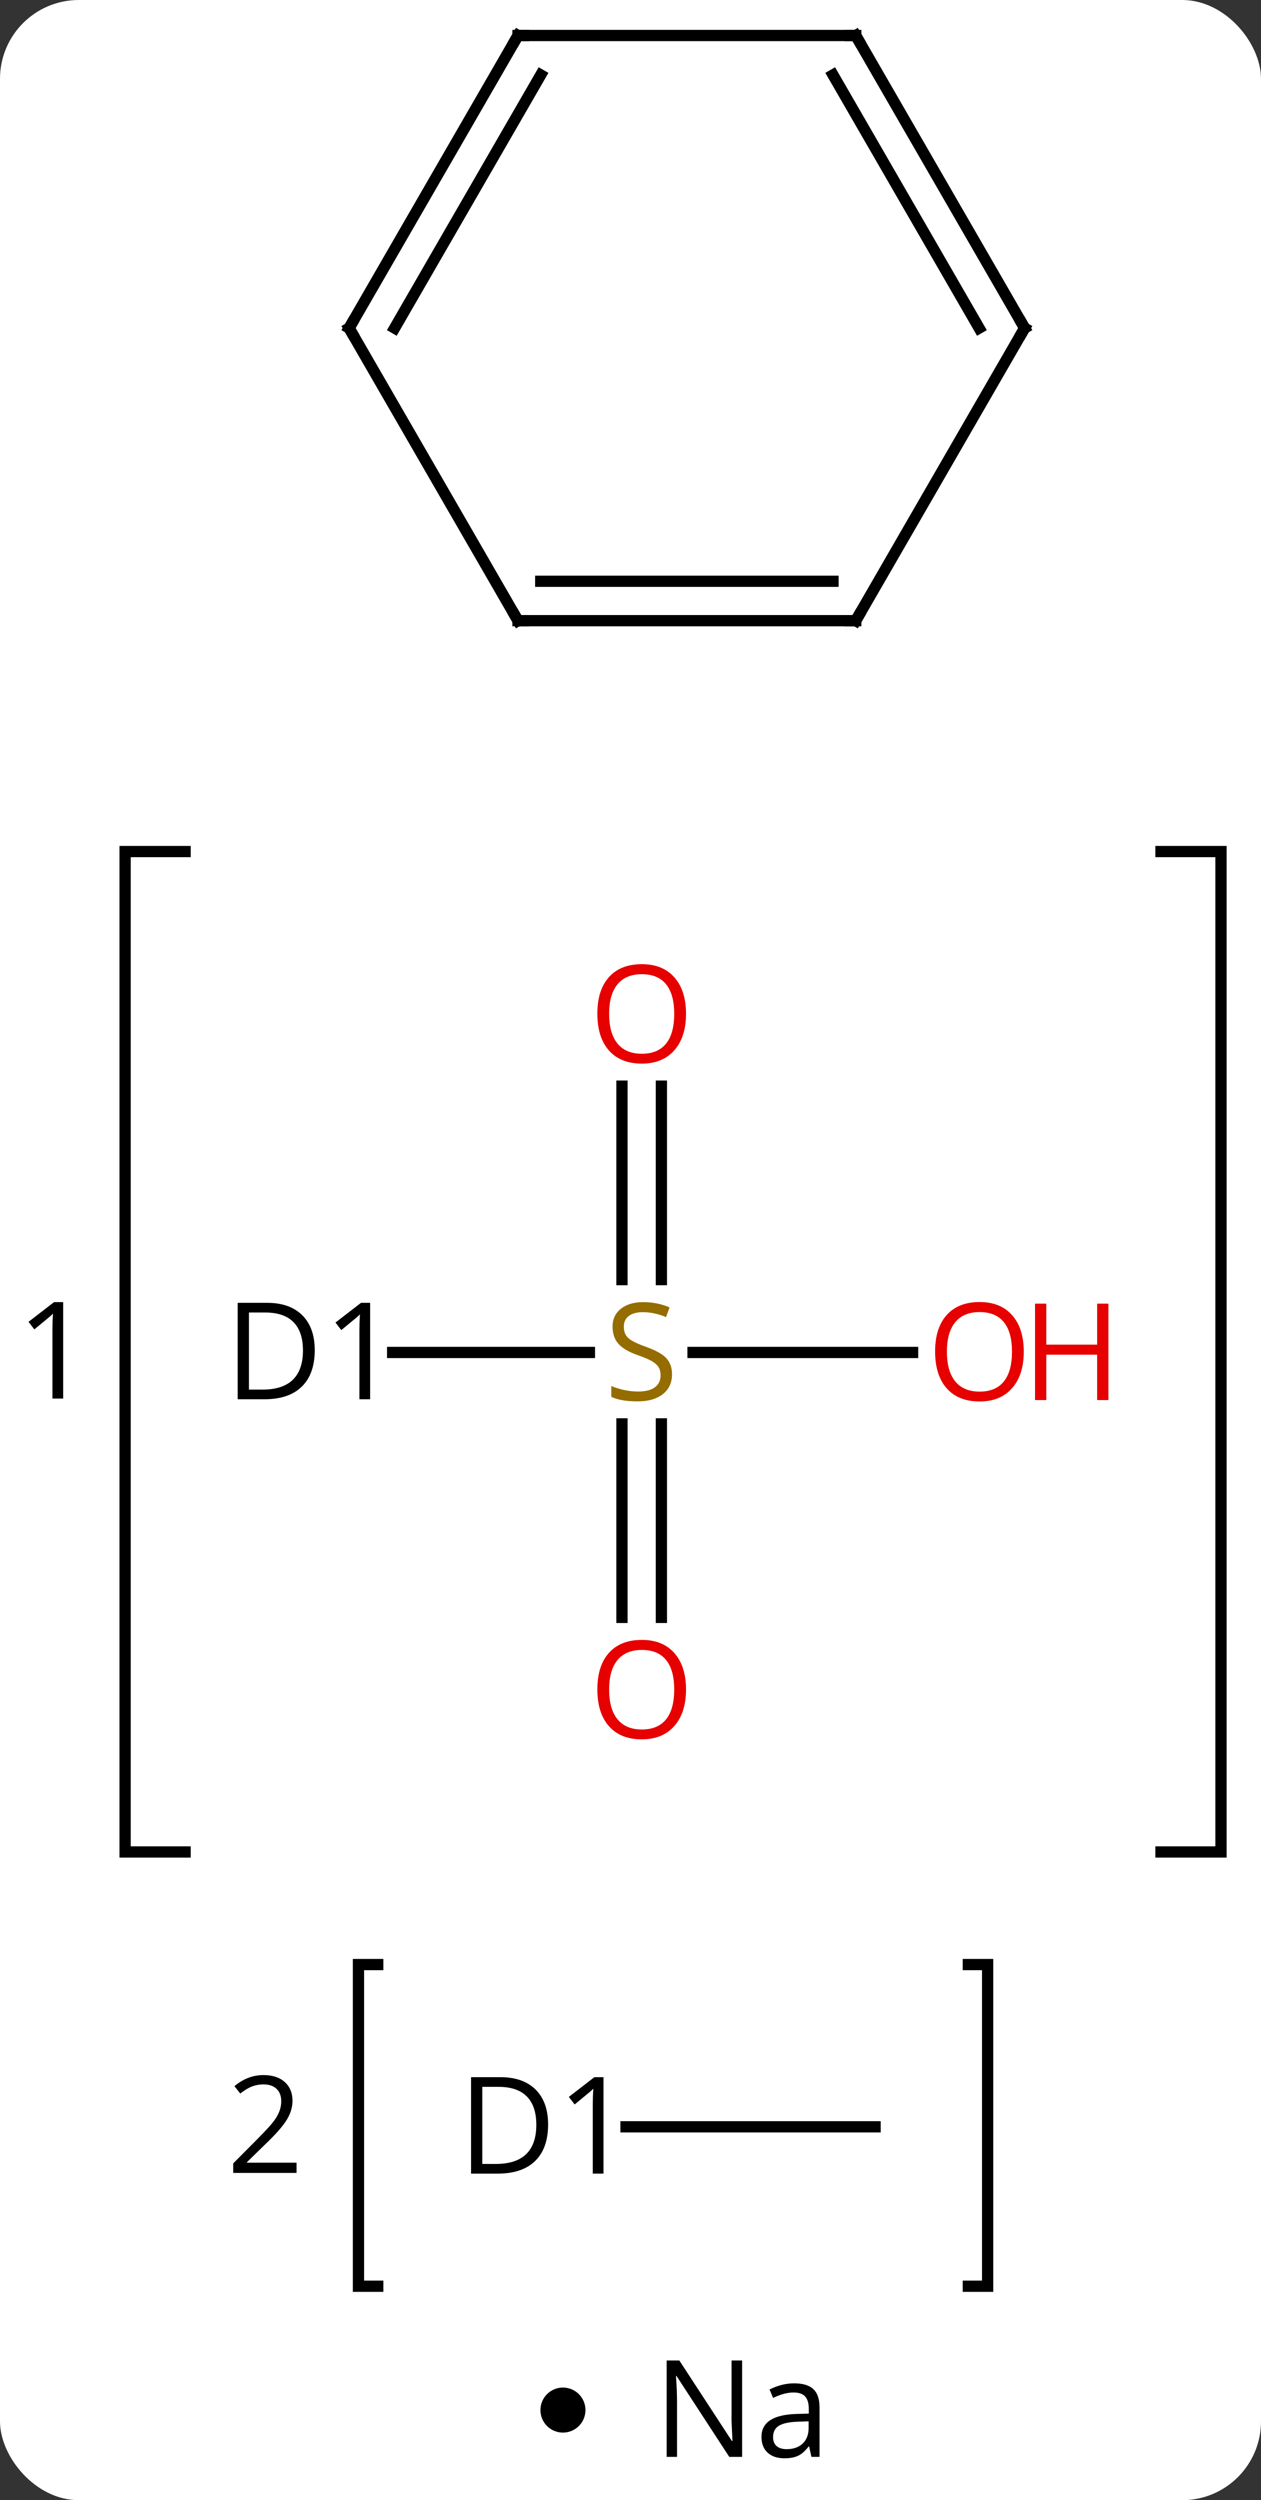 <svg width="112" viewBox="0 0 112 222" style="fill-opacity:1; color-rendering:auto; color-interpolation:auto; text-rendering:auto; stroke:black; stroke-linecap:square; stroke-miterlimit:10; shape-rendering:auto; stroke-opacity:1; fill:black; stroke-dasharray:none; font-weight:normal; stroke-width:1; font-family:'Open Sans'; font-style:normal; stroke-linejoin:miter; font-size:12; stroke-dashoffset:0; image-rendering:auto;" height="222" class="cas-substance-image" xmlns:xlink="http://www.w3.org/1999/xlink" xmlns="http://www.w3.org/2000/svg"><rect x="0" y="0" width="112" height="222" fill="#333333" stroke="none"/><svg class="cas-substance-single-component"><rect y="0" x="0" width="112" stroke="none" ry="7" rx="7" height="222" fill="white" class="cas-substance-group"/><svg y="0" x="0" width="112" viewBox="0 0 112 207" style="fill:black;" height="207" class="cas-substance-single-component-image"><svg><g><g transform="translate(59,96)" style="text-rendering:geometricPrecision; color-rendering:optimizeQuality; color-interpolation:linearRGB; stroke-linecap:butt; image-rendering:optimizeQuality;"><path style="fill:none;" d="M-42.559 -20.387 L-47.889 -20.387 L-47.889 68.442 L-42.559 68.442"/><path style="fill:none;" d="M44.116 -20.387 L49.446 -20.387 L49.446 68.442 L44.116 68.442"/><path style="stroke:none;" d="M-53.389 28.184 L-54.342 28.184 L-54.342 22.074 Q-54.342 21.309 -54.295 20.637 Q-54.404 20.762 -54.561 20.895 Q-54.717 21.027 -55.951 22.043 L-56.467 21.371 L-54.201 19.621 L-53.389 19.621 L-53.389 28.184 Z"/><path style="fill:none;" d="M-25.448 78.441 L-27.162 78.441 L-27.162 107.003 L-25.448 107.003"/><path style="fill:none;" d="M27.006 78.441 L28.72 78.441 L28.72 107.003 L27.006 107.003"/><path style="stroke:none;" d="M-32.662 96.941 L-38.287 96.941 L-38.287 96.097 L-36.037 93.831 Q-35.006 92.784 -34.678 92.339 Q-34.349 91.894 -34.185 91.472 Q-34.021 91.05 -34.021 90.566 Q-34.021 89.878 -34.435 89.48 Q-34.849 89.081 -35.599 89.081 Q-36.131 89.081 -36.607 89.261 Q-37.084 89.441 -37.662 89.894 L-38.178 89.238 Q-37.006 88.253 -35.599 88.253 Q-34.396 88.253 -33.709 88.87 Q-33.021 89.488 -33.021 90.534 Q-33.021 91.347 -33.482 92.144 Q-33.943 92.941 -35.193 94.159 L-37.068 95.988 L-37.068 96.034 L-32.662 96.034 L-32.662 96.941 Z"/><line y2="24.09" y1="24.09" x2="-24.125" x1="-6.65" style="fill:none;"/><line y2="0.442" y1="17.621" x2="-0.257" x1="-0.257" style="fill:none;"/><line y2="0.442" y1="17.621" x2="-3.757" x1="-3.757" style="fill:none;"/><line y2="47.613" y1="30.434" x2="-3.757" x1="-3.757" style="fill:none;"/><line y2="47.613" y1="30.434" x2="-0.257" x1="-0.257" style="fill:none;"/><line y2="24.09" y1="24.09" x2="22.055" x1="2.554" style="fill:none;"/><line y2="92.847" y1="92.847" x2="18.72" x1="-3.398" style="fill:none;"/><line y2="-40.887" y1="-66.867" x2="-12.993" x1="-27.993" style="fill:none;"/><line y2="-92.847" y1="-66.867" x2="-12.993" x1="-27.993" style="fill:none;"/><line y2="-89.347" y1="-66.867" x2="-10.972" x1="-23.951" style="fill:none;"/><line y2="-40.887" y1="-40.887" x2="17.007" x1="-12.993" style="fill:none;"/><line y2="-44.387" y1="-44.387" x2="14.986" x1="-10.972" style="fill:none;"/><line y2="-92.847" y1="-92.847" x2="17.007" x1="-12.993" style="fill:none;"/><line y2="-66.867" y1="-40.887" x2="32.007" x1="17.007" style="fill:none;"/><line y2="-66.867" y1="-92.847" x2="32.007" x1="17.007" style="fill:none;"/><line y2="-66.867" y1="-89.347" x2="27.965" x1="14.986" style="fill:none;"/><path style="fill:rgb(148,108,0); stroke:none;" d="M0.688 26.027 Q0.688 27.152 -0.132 27.793 Q-0.952 28.434 -2.359 28.434 Q-3.89 28.434 -4.702 28.027 L-4.702 27.074 Q-4.171 27.293 -3.554 27.426 Q-2.937 27.559 -2.327 27.559 Q-1.327 27.559 -0.827 27.176 Q-0.327 26.793 -0.327 26.121 Q-0.327 25.684 -0.507 25.395 Q-0.687 25.106 -1.101 24.863 Q-1.515 24.621 -2.374 24.324 Q-3.562 23.902 -4.077 23.317 Q-4.593 22.731 -4.593 21.777 Q-4.593 20.793 -3.851 20.207 Q-3.109 19.621 -1.874 19.621 Q-0.609 19.621 0.47 20.09 L0.157 20.949 Q-0.905 20.512 -1.905 20.512 Q-2.702 20.512 -3.148 20.848 Q-3.593 21.184 -3.593 21.793 Q-3.593 22.231 -3.429 22.52 Q-3.265 22.809 -2.874 23.043 Q-2.484 23.277 -1.671 23.574 Q-0.327 24.043 0.18 24.598 Q0.688 25.152 0.688 26.027 Z"/><path style="stroke:none;" d="M-31.045 23.887 Q-31.045 25.996 -32.194 27.121 Q-33.342 28.246 -35.514 28.246 L-37.889 28.246 L-37.889 19.684 L-35.264 19.684 Q-33.264 19.684 -32.154 20.785 Q-31.045 21.887 -31.045 23.887 ZM-32.092 23.918 Q-32.092 22.246 -32.936 21.395 Q-33.779 20.543 -35.436 20.543 L-36.889 20.543 L-36.889 27.387 L-35.67 27.387 Q-33.889 27.387 -32.99 26.512 Q-32.092 25.637 -32.092 23.918 ZM-26.125 28.246 L-27.078 28.246 L-27.078 22.137 Q-27.078 21.371 -27.031 20.699 Q-27.141 20.824 -27.297 20.957 Q-27.453 21.09 -28.688 22.106 L-29.203 21.434 L-26.938 19.684 L-26.125 19.684 L-26.125 28.246 Z"/><path style="fill:rgb(230,0,0); stroke:none;" d="M1.931 -5.98 Q1.931 -3.918 0.891 -2.738 Q-0.148 -1.558 -1.991 -1.558 Q-3.882 -1.558 -4.913 -2.723 Q-5.944 -3.887 -5.944 -5.996 Q-5.944 -8.09 -4.913 -9.238 Q-3.882 -10.387 -1.991 -10.387 Q-0.132 -10.387 0.899 -9.215 Q1.931 -8.043 1.931 -5.98 ZM-4.898 -5.98 Q-4.898 -4.246 -4.155 -3.34 Q-3.413 -2.433 -1.991 -2.433 Q-0.57 -2.433 0.157 -3.332 Q0.884 -4.23 0.884 -5.98 Q0.884 -7.715 0.157 -8.605 Q-0.57 -9.496 -1.991 -9.496 Q-3.413 -9.496 -4.155 -8.598 Q-4.898 -7.699 -4.898 -5.98 Z"/><path style="fill:rgb(230,0,0); stroke:none;" d="M1.931 54.02 Q1.931 56.082 0.891 57.262 Q-0.148 58.442 -1.991 58.442 Q-3.882 58.442 -4.913 57.278 Q-5.944 56.113 -5.944 54.004 Q-5.944 51.91 -4.913 50.762 Q-3.882 49.613 -1.991 49.613 Q-0.132 49.613 0.899 50.785 Q1.931 51.957 1.931 54.02 ZM-4.898 54.02 Q-4.898 55.754 -4.155 56.66 Q-3.413 57.567 -1.991 57.567 Q-0.57 57.567 0.157 56.668 Q0.884 55.77 0.884 54.02 Q0.884 52.285 0.157 51.395 Q-0.57 50.504 -1.991 50.504 Q-3.413 50.504 -4.155 51.403 Q-4.898 52.301 -4.898 54.02 Z"/><path style="fill:rgb(230,0,0); stroke:none;" d="M31.93 24.02 Q31.93 26.082 30.891 27.262 Q29.852 28.442 28.009 28.442 Q26.118 28.442 25.087 27.277 Q24.055 26.113 24.055 24.004 Q24.055 21.91 25.087 20.762 Q26.118 19.613 28.009 19.613 Q29.868 19.613 30.899 20.785 Q31.93 21.957 31.93 24.02 ZM25.102 24.02 Q25.102 25.754 25.845 26.66 Q26.587 27.567 28.009 27.567 Q29.43 27.567 30.157 26.668 Q30.884 25.77 30.884 24.02 Q30.884 22.285 30.157 21.395 Q29.43 20.504 28.009 20.504 Q26.587 20.504 25.845 21.402 Q25.102 22.301 25.102 24.02 Z"/><path style="fill:rgb(230,0,0); stroke:none;" d="M39.446 28.317 L38.446 28.317 L38.446 24.285 L33.931 24.285 L33.931 28.317 L32.931 28.317 L32.931 19.754 L33.931 19.754 L33.931 23.395 L38.446 23.395 L38.446 19.754 L39.446 19.754 L39.446 28.317 Z"/><path style="stroke:none;" d="M-10.318 92.644 Q-10.318 94.753 -11.466 95.878 Q-12.615 97.003 -14.787 97.003 L-17.162 97.003 L-17.162 88.441 L-14.537 88.441 Q-12.537 88.441 -11.428 89.542 Q-10.318 90.644 -10.318 92.644 ZM-11.365 92.675 Q-11.365 91.003 -12.209 90.152 Q-13.053 89.3 -14.709 89.3 L-16.162 89.3 L-16.162 96.144 L-14.943 96.144 Q-13.162 96.144 -12.263 95.269 Q-11.365 94.394 -11.365 92.675 ZM-5.398 97.003 L-6.351 97.003 L-6.351 90.894 Q-6.351 90.128 -6.304 89.456 Q-6.414 89.581 -6.57 89.714 Q-6.726 89.847 -7.961 90.863 L-8.476 90.191 L-6.211 88.441 L-5.398 88.441 L-5.398 97.003 Z"/><path style="fill:none; stroke-miterlimit:5;" d="M-27.743 -66.434 L-27.993 -66.867 L-27.743 -67.3"/><path style="fill:none; stroke-miterlimit:5;" d="M-13.243 -41.32 L-12.993 -40.887 L-12.493 -40.887"/><path style="fill:none; stroke-miterlimit:5;" d="M-13.243 -92.414 L-12.993 -92.847 L-12.493 -92.847"/><path style="fill:none; stroke-miterlimit:5;" d="M16.507 -40.887 L17.007 -40.887 L17.257 -41.32"/><path style="fill:none; stroke-miterlimit:5;" d="M16.507 -92.847 L17.007 -92.847 L17.257 -92.414"/><path style="fill:none; stroke-miterlimit:5;" d="M31.757 -66.434 L32.007 -66.867 L31.757 -67.3"/></g></g></svg></svg><svg y="207" x="48" class="cas-substance-saf"><svg y="5" x="0" width="4" style="fill:black;" height="4" class="cas-substance-saf-dot"><circle stroke="none" r="2" fill="black" cy="2" cx="2"/></svg><svg y="0" x="8" width="20" style="fill:black;" height="15" class="cas-substance-saf-image"><svg><g><g transform="translate(10,7)" style="text-rendering:geometricPrecision; font-family:'Open Sans'; color-interpolation:linearRGB; color-rendering:optimizeQuality; image-rendering:optimizeQuality;"><path style="stroke:none;" d="M-0.086 4.156 L-1.227 4.156 L-5.914 -3.031 L-5.961 -3.031 Q-5.867 -1.766 -5.867 -0.719 L-5.867 4.156 L-6.789 4.156 L-6.789 -4.406 L-5.664 -4.406 L-0.992 2.75 L-0.945 2.75 Q-0.945 2.594 -0.992 1.734 Q-1.039 0.875 -1.023 0.5 L-1.023 -4.406 L-0.086 -4.406 L-0.086 4.156 ZM6.07 4.156 L5.867 3.234 L5.82 3.234 Q5.352 3.844 4.875 4.062 Q4.398 4.281 3.68 4.281 Q2.727 4.281 2.18 3.781 Q1.633 3.281 1.633 2.375 Q1.633 0.438 4.742 0.344 L5.836 0.312 L5.836 -0.094 Q5.836 -0.844 5.516 -1.203 Q5.195 -1.562 4.477 -1.562 Q3.664 -1.562 2.664 -1.078 L2.352 -1.828 Q2.836 -2.078 3.398 -2.227 Q3.961 -2.375 4.539 -2.375 Q5.68 -2.375 6.234 -1.867 Q6.789 -1.359 6.789 -0.234 L6.789 4.156 L6.07 4.156 ZM3.867 3.469 Q4.773 3.469 5.297 2.969 Q5.82 2.469 5.82 1.578 L5.82 1 L4.836 1.031 Q3.68 1.078 3.172 1.398 Q2.664 1.719 2.664 2.391 Q2.664 2.922 2.977 3.195 Q3.289 3.469 3.867 3.469 Z"/></g></g></svg></svg></svg></svg></svg>